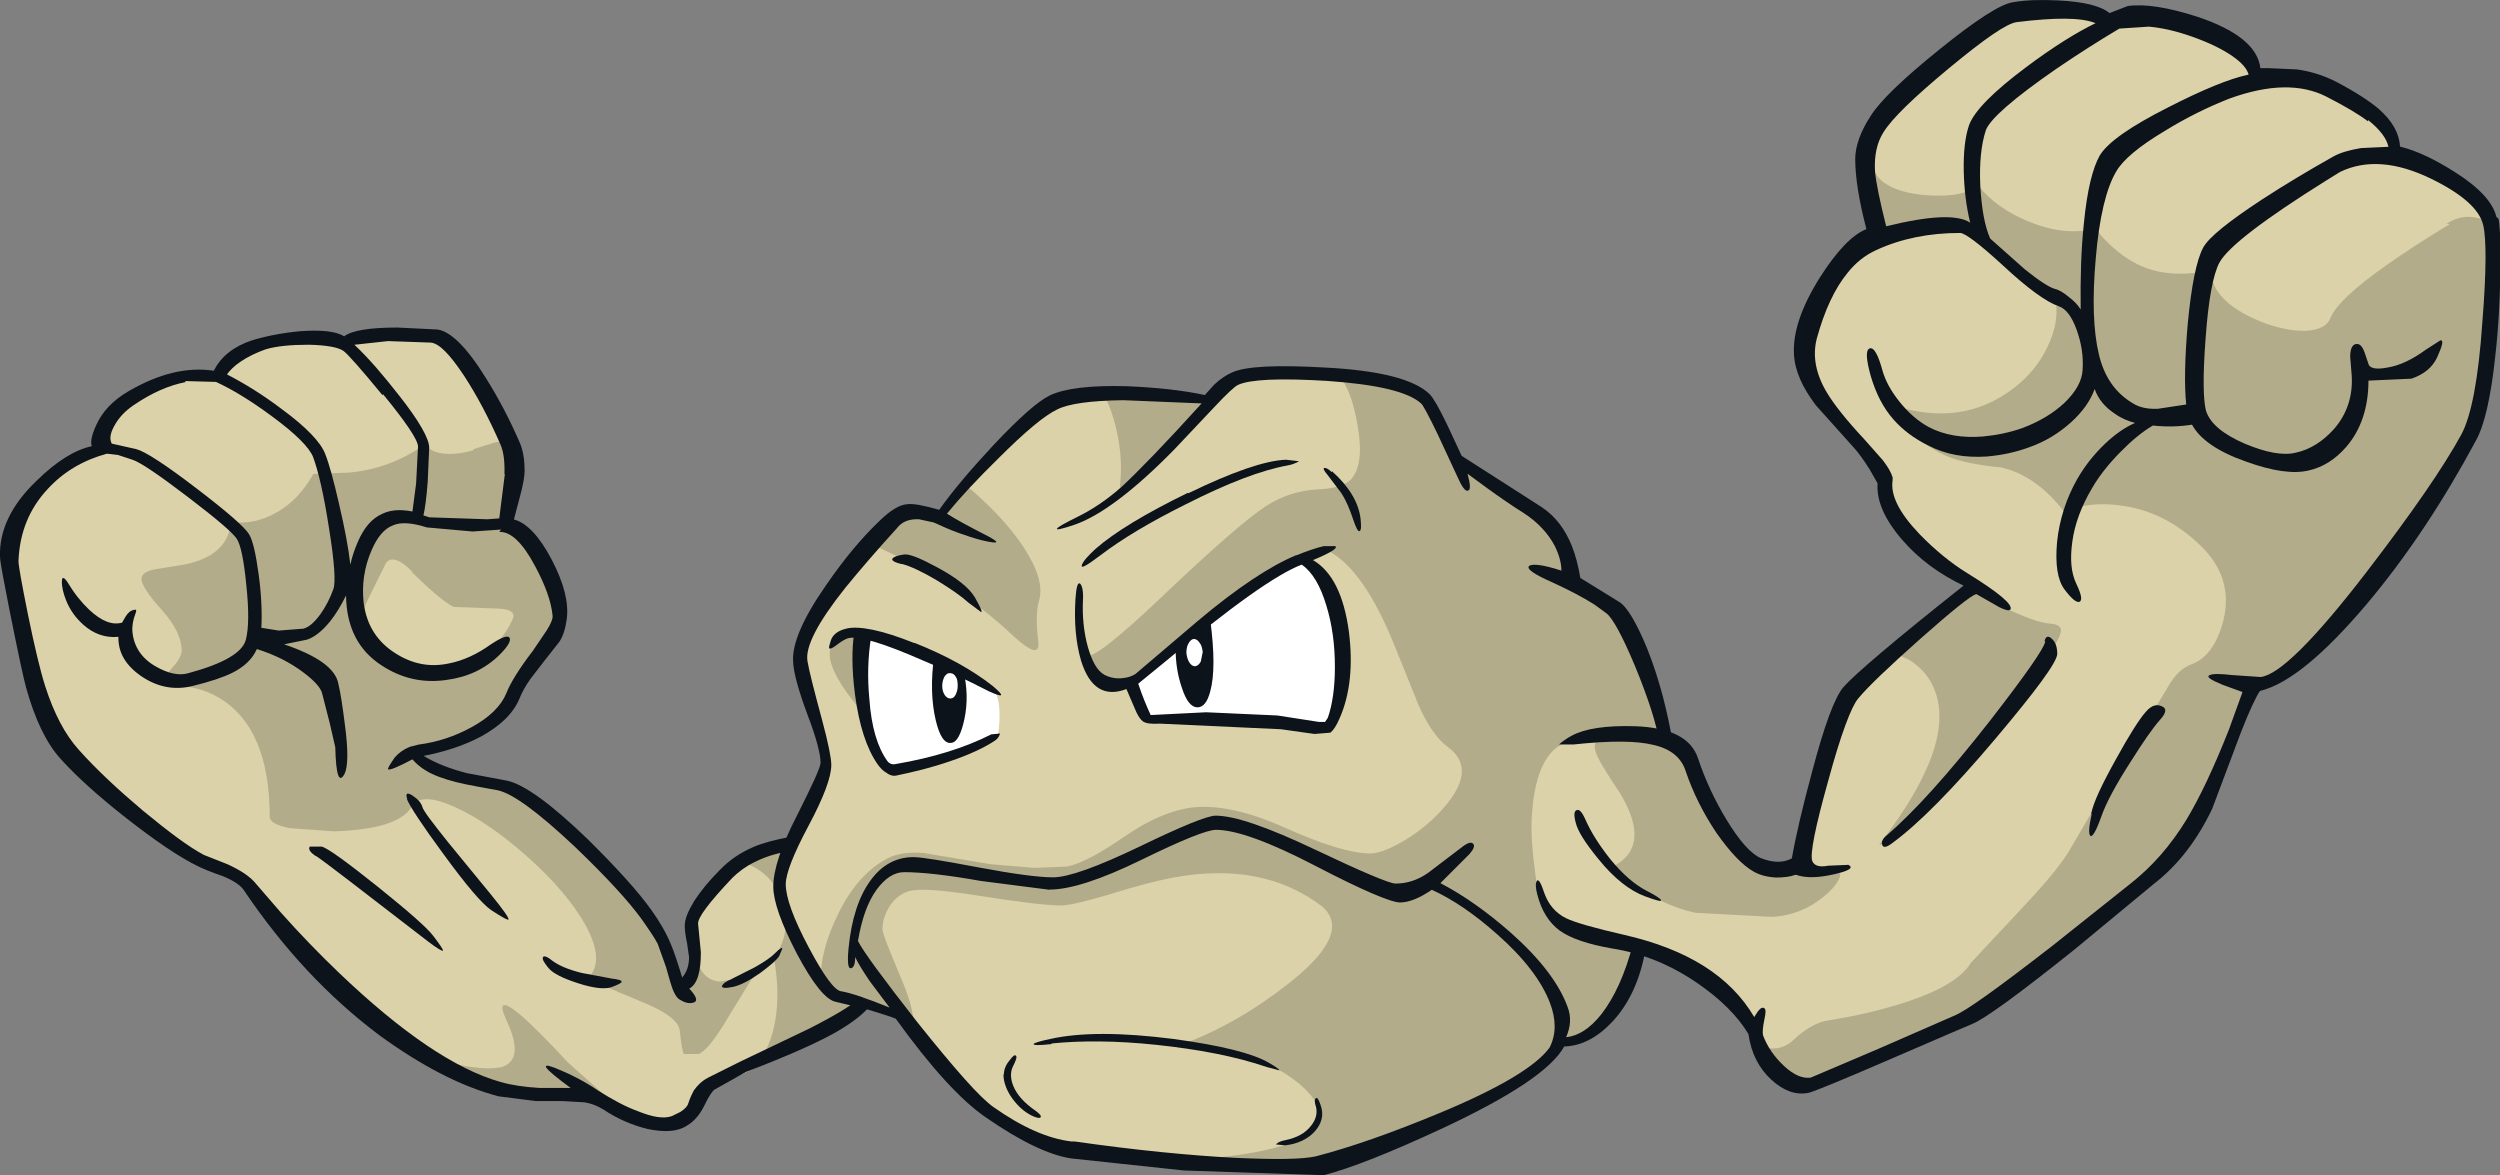 <?xml version="1.0" encoding="UTF-8"?><svg id="Capa_1" xmlns="http://www.w3.org/2000/svg" viewBox="0 0 116.32 54.69"><rect x="0" y="0" width="116.32" height="54.69" fill="#808080" stroke="none"/><defs><style>.cls-1{fill:#fff;}.cls-2{fill:#b3ac8a;}.cls-3{fill:#dbd2a9;}.cls-4{fill:#0d131a;}</style></defs><path class="cls-3" d="M22.17,17.71c.52,.85,1,1.8,1.46,2.83,.2,.48,.28,1.17,.19,2.04l-.26,1.87c.67-.04,1.26,.54,1.8,1.74,.43,.91,.67,1.72,.72,2.44,.02,.31-.26,.87-.83,1.67-.7,.96-1.15,1.67-1.32,2.09-.28,.67-.87,1.26-1.8,1.76-.8,.44-1.65,.72-2.54,.83,.24,.5,.72,.85,1.41,1.06l2.28,.46c.78,.17,2.02,1.06,3.72,2.69,1.44,1.39,2.48,2.52,3.13,3.39,.41,.56,.74,1.15,.98,1.78l.54,1.69c.54-.3,.81-.8,.8-1.52l-.22-1.43c-.04-.24,.13-.61,.5-1.07l1.15-1.3c.65-.7,1.54-1.15,2.69-1.33l3.7,7.39c-.3,.41-1.46,1.13-3.52,2.13l-3.69,1.76c-.33,.19-.59,.5-.74,.94-.15,.41-.3,.65-.48,.7-.46,.15-1.02,.17-1.69,.04-.69-.13-1.33-.39-1.93-.76-.44-.3-1.06-.43-1.83-.43l-3.13-.22c-2.85-.96-5.65-2.83-8.39-5.59-.85-.87-1.65-1.76-2.39-2.7l-.85-1.15c-.06-.15-.17-.3-.31-.44-.3-.3-.67-.46-1.13-.48-.52-.04-1.54-.67-3.09-1.87-1.48-1.17-2.72-2.3-3.7-3.39-.8-.89-1.41-2.19-1.87-3.95l-.87-3.93c-.24-1-.28-1.83-.09-2.48,.15-.56,.54-1.22,1.15-2,.54-.67,1.07-1.15,1.59-1.43,.41-.22,.94-.41,1.63-.52-.13-.39-.19-.7-.15-.96,.07-.48,.46-.96,1.2-1.44,.8-.52,1.59-.87,2.41-1.04l1.72,.06c.04-.26,.24-.52,.63-.81s.85-.52,1.39-.7c.52-.19,1.19-.28,2-.28s1.41,.06,1.87,.2c.09-.22,.67-.37,1.69-.43l2.43,.06c.54,.06,1.2,.74,2,2.07"/><path class="cls-2" d="M19.19,26.6c-.59-.59-1.02-.72-1.24-.39l-.91,1.85c-.26,.69-.24,1.32,0,1.83,1.02,1.17,2.32,1.57,3.85,1.2,1.44-.33,2.44-1.09,2.96-2.28,.15-.33-.13-.5-.87-.5l-1.87-.07c-.41-.2-1.07-.76-1.98-1.65m2.89-5.69l1.06-.33,.5-.04c.2,.48,.28,1.17,.19,2.04l-.26,1.87c.67-.04,1.26,.54,1.8,1.74,.43,.91,.67,1.72,.72,2.44,.02,.31-.26,.87-.83,1.67-.7,.96-1.15,1.67-1.32,2.09-.28,.67-.87,1.26-1.8,1.76-.8,.44-1.65,.72-2.54,.83,.24,.5,.72,.85,1.41,1.06l2.28,.46c.78,.17,2.02,1.06,3.72,2.69,1.44,1.39,2.48,2.52,3.13,3.39,.41,.56,.74,1.15,.98,1.78l.54,1.69c.56-.3,.81-.83,.8-1.57,.13,.76,.5,1.15,1.09,1.2l1.56-.24-1.15,1.87c-.61,1.04-1.09,1.63-1.39,1.74h-.69c-.07-.13-.13-.48-.19-1.07-.04-.43-.57-.85-1.59-1.28-1.61-.67-2.5-1.06-2.69-1.17,.56-.54,.5-1.39-.13-2.52-.56-.98-1.43-2.02-2.65-3.11-1.17-1.04-2.28-1.82-3.32-2.3-1.11-.52-1.82-.54-2.09-.06-.41,.7-1.61,1.09-3.63,1.15l-2.07-.15c-.61-.13-.91-.3-.91-.52,0-2.74-.78-4.59-2.32-5.52-.69-.43-1.57-.63-2.65-.63,0-.2,.15-.46,.44-.8,.3-.31,.43-.59,.43-.8,0-.57-.31-1.2-.93-1.89-.63-.69-.94-1.19-.94-1.44,0-.2,.2-.35,.61-.44l1.37-.22c1.35-.26,2.09-.93,2.2-1.98,.74,.09,1.44-.06,2.13-.46,.69-.39,1.24-.98,1.69-1.78l1.63-.06c1.28-.11,2.46-.54,3.54-1.3,.43,.46,1.19,.56,2.28,.26"/><path class="cls-2" d="M40.29,46.73c-.37,.5-2.07,1.46-5.11,2.89,.93-1.24,1.2-2.93,.83-5.07,.54-.74,.69-1.57,.41-2.52-.3-.98-.94-1.63-1.93-1.93,.57-.39,1.26-.67,2.07-.8l3.7,7.39"/><path class="cls-2" d="M23.21,49.68c.83-.17,.96-.89,.39-2.13-.43-.91-.24-1.04,.59-.35,.54,.46,1.28,1.2,2.22,2.22l1.39,1.24c.76,.69,1.13,1.11,1.15,1.3l-.7-.39c-.44-.3-1.06-.43-1.83-.43l-3.13-.22c-1.19-.39-2.43-1-3.72-1.8,1.82,.5,3.04,.69,3.65,.54"/><path class="cls-3" d="M71.03,23.63c.67,.43,1.24,1.13,1.72,2.13,.24,.5,.41,.94,.52,1.35l1.63,1.19c.33,.26,.85,1.26,1.59,3.04,.74,1.78,1.19,3.15,1.32,4.06l-1.52,8.67c-.69,1.87-1.3,3.13-1.87,3.76-.48,.52-1.09,.8-1.87,.8-.41,.96-2.15,2.13-5.22,3.46-2.32,1.02-4.32,1.74-5.98,2.17-.81,.2-2.83,.17-6.08-.15l-5.45-.65c-1.13-.17-2.37-.72-3.74-1.67-.59-.43-1.39-1.24-2.35-2.44l-1.26-1.69c-1.69-.72-2.82-1.13-3.39-1.24-.39-.07-.89-.69-1.48-1.83-.5-.98-.93-2.04-1.26-3.13-.22-.72,.06-1.8,.85-3.2,.87-1.54,1.3-2.43,1.3-2.65s-.17-.91-.5-2.07c-.39-1.32-.61-2.2-.7-2.67-.15-.78,.39-1.94,1.59-3.5,.65-.83,1.5-1.83,2.59-3,.33-.39,.81-.54,1.43-.46,.31,.04,.59,.11,.83,.22l2-2.48c1.48-1.72,2.56-2.74,3.26-3.07s2.13-.44,4.33-.31l3.09,.26,.19-.26c.2-.22,.52-.43,.91-.59,.59-.28,2-.35,4.24-.22,2.43,.15,3.96,.54,4.63,1.15,.26,.24,.78,1.2,1.56,2.89l.98,.7c.78,.56,1.5,1.04,2.17,1.44"/><path class="cls-2" d="M56.44,18.5c-.46,.83-1.3,1.85-2.52,3.06-1.28,1.26-1.87,1.56-1.8,.93,.07-.69,.04-1.41-.11-2.19s-.39-1.48-.72-2.09l5.17,.3"/><path class="cls-2" d="M41.45,24.36c.33-.39,.78-.57,1.35-.54,.3,.02,.54,.09,.74,.19l1.3-1.52c1.19,.98,2.11,1.96,2.76,2.93,.69,1.04,.94,1.89,.74,2.54-.13,.46-.13,1.13-.02,2,0,.48-.39,.35-1.15-.35-1.8-1.7-3.98-3.13-6.58-4.26l.83-.98"/><path class="cls-2" d="M43.71,30.65c.44,.19,.67,.94,.69,2.32,0,1.39-.28,2.17-.87,2.33-.81,.22-1.91-.46-3.3-2.04-1.37-1.57-1.87-2.67-1.52-3.26,.31-.54,.93-.7,1.83-.5,.46,.09,1.52,.48,3.19,1.15"/><path class="cls-2" d="M62.86,22.3c.41-.44,.52-1.28,.31-2.48-.19-1.13-.48-1.91-.87-2.33,2.11,.19,3.46,.56,4.04,1.11,.26,.24,.78,1.2,1.56,2.89l.98,.7c.78,.56,1.5,1.04,2.17,1.44,.67,.43,1.24,1.13,1.72,2.13,.24,.5,.41,.94,.52,1.35l1.63,1.19c.33,.26,.85,1.26,1.59,3.04,.74,1.78,1.19,3.15,1.32,4.06l-1.52,8.67c-.69,1.87-1.3,3.13-1.87,3.76-.48,.52-1.09,.8-1.87,.8-.39,.93-2.02,2.04-4.87,3.33-2.33,1.07-4.3,1.8-5.89,2.19-1,.24-2.02,.33-3.06,.26l-3.57-.43c4.33-.28,6.39-1.04,6.2-2.26-.07-.39-.37-.81-.91-1.28-.39-.31-.72-.54-1-.67-.89-.39-1.61-.67-2.19-.81-.7-.2-1.48-.31-2.32-.35,1.76-.65,3.43-1.61,5.02-2.87,1.98-1.56,2.48-2.74,1.54-3.56-1.87-1.43-4.22-1.87-7.02-1.33-.69,.13-1.69,.39-3,.8-1.06,.31-1.78,.48-2.13,.48-.65,0-1.93-.15-3.87-.46-1.65-.26-2.69-.33-3.15-.22-.39,.09-.72,.35-.96,.72-.22,.35-.33,.7-.33,1.07,0,.17,.26,.83,.76,2.02,.5,1.15,.72,1.94,.67,2.41-1.69-.72-2.82-1.13-3.39-1.24-.24-.04-.54-.31-.91-.83-.02-.91,.24-1.93,.8-3.06,.61-1.26,1.39-2.13,2.32-2.61,.39-.2,.94-.3,1.67-.24l3.11,.52,2.02,.17,1.54-.06c.63-.13,1.54-.61,2.72-1.43,1.11-.76,2.15-1.2,3.11-1.32,1.19-.13,2.63,.19,4.3,.94,1.78,.8,3.11,1.2,3.98,1.2,.37,0,.85-.19,1.48-.54,.63-.37,1.2-.81,1.69-1.32,1.28-1.33,1.43-2.37,.44-3.09-.48-.35-.93-.98-1.35-1.91l-1.09-2.7c-.98-2.46-2.02-3.96-3.17-4.54-.78,.24-1.63,.63-2.57,1.19-.98,.57-2.19,1.41-3.59,2.48-.35,.26-.87,.72-1.56,1.39-.56,.54-.98,.89-1.28,1.04-.83,.31-1.43,.22-1.82-.3-.2-.54-.35-.81-.43-.87,.35,.07,1.5-.83,3.46-2.69,2.44-2.32,4.07-3.74,4.93-4.3,.74-.48,1.56-.74,2.44-.78,.78-.04,1.28-.2,1.56-.5"/><path class="cls-3" d="M115.76,10.45c.17,.69,.15,2.22-.04,4.61-.2,2.67-.54,4.45-1.04,5.33-1.09,2.04-2.3,3.95-3.61,5.74-2.19,2.96-4.26,4.93-6.22,5.87-.19,.28-.44,.83-.8,1.69l-1.02,2.48c-1.06,2.32-2.33,4.06-3.82,5.24l-4.83,3.91c-1.54,1.24-2.7,2-3.46,2.28-.54,.2-1.78,.76-3.76,1.67-1.69,.76-2.67,1.17-2.96,1.24-.41,.07-.93-.15-1.56-.67-.69-.56-1.06-1.15-1.11-1.8-.54-.93-1.32-1.76-2.37-2.48-1.15-.81-2.41-1.39-3.78-1.69-1.46-.31-2.43-.63-2.93-.93-.48-.28-.74-.69-.83-1.24-.07-.31-.15-.7-.2-1.17-.13-.93-.19-1.78-.15-2.52,.13-2.22,.8-3.41,1.98-3.56l3.63-.11c.85,.2,1.43,.74,1.72,1.67,.31,.96,.8,1.87,1.43,2.72s1.2,1.39,1.76,1.59c.44,.19,.89,.22,1.32,.13,.2-.06,.37-.11,.5-.2,.22-1.17,.48-2.37,.76-3.63,.59-2.52,1.09-4,1.48-4.45,.63-.72,2.56-2.37,5.76-4.91-.72-.46-1.43-1.02-2.11-1.67-1.39-1.28-2-2.37-1.85-3.24-.07-.26-.33-.65-.81-1.19l-1.39-1.54c-1.2-1.46-1.65-2.78-1.33-3.93,.44-1.61,.98-2.78,1.59-3.54,.44-.52,1.04-.93,1.78-1.19-.35-1.39-.56-2.39-.61-3.04-.09-.96,.04-1.72,.41-2.28,.41-.63,1.44-1.63,3.09-2.96,1.69-1.37,2.8-2.07,3.32-2.17,.72-.09,1.52-.09,2.37-.02,1.07,.09,1.72,.3,1.96,.61l1.56-.26c.76-.04,1.56,.09,2.43,.39,.94,.33,1.67,.74,2.2,1.22,.46,.41,.69,.8,.69,1.17h1.37c.67,.02,1.33,.22,2.02,.57,1.06,.56,1.78,1,2.2,1.33,.63,.52,.93,1.07,.89,1.67,.59,.07,1.39,.44,2.41,1.11,1.15,.74,1.8,1.44,1.94,2.09"/><path class="cls-2" d="M113.84,10.41c.39-.26,.81-.37,1.28-.3,.39,.06,.61,.17,.67,.33,.17,.69,.15,2.22-.04,4.61-.2,2.67-.54,4.45-1.04,5.33-1.09,2.04-2.3,3.95-3.61,5.74-2.19,2.96-4.26,4.93-6.22,5.87-.19,.28-.44,.83-.8,1.69l-1.02,2.48c-1.06,2.32-2.33,4.06-3.82,5.24l-4.83,3.91c-1.54,1.24-2.7,2-3.46,2.28-.54,.2-1.78,.76-3.76,1.67-1.69,.76-2.67,1.17-2.96,1.24-.33,.06-.76-.09-1.3-.46-.57-.39-.96-.85-1.2-1.39,.69,.24,1.24,.17,1.69-.24,.59-.56,1.15-.87,1.69-.94,1.37-.22,2.59-.52,3.65-.87,1.56-.52,2.54-1.13,2.94-1.8l2.15-2.3c1.13-1.19,1.93-2.13,2.37-2.82l1.8-3.07c.59-1.07,1.13-1.94,1.63-2.63l1.22-2.02c.31-.56,.69-.91,1.11-1.06,.7-.26,1.2-.96,1.48-2.07,.31-1.32-.06-2.48-1.09-3.46-1.06-1.02-2.24-1.63-3.56-1.83-1.07-.17-1.98-.07-2.76,.28-.87-1.13-1.85-1.82-2.93-2.07-1.17-.11-2.04-.3-2.61-.56-.74-.33-1.37-.81-1.91-1.48l-.57-.87c2.17,.72,4.06,.46,5.69-.8,.67-.52,1.17-1.13,1.52-1.85,.35-.7,.5-1.39,.43-2.04-.28-.07-.89-.57-1.82-1.48l-1.87-1.83c-.3-.26-1.11-.3-2.48-.09l-2,.09c-.15-.43-.3-1.13-.46-2.07-.19-1.06-.11-1.32,.19-.76,.31,.59,1.11,.96,2.35,1.07,1.19,.09,2-.06,2.43-.48,.57,.72,1.37,1.3,2.41,1.72,1.09,.44,2.11,.56,3.06,.31,.81,1,1.69,1.65,2.65,1.93,.78,.22,1.69,.24,2.72,.02,.06,1.04,.91,1.85,2.59,2.48,.69,.24,1.32,.35,1.87,.33,.59-.04,.96-.22,1.11-.57,.24-.61,1.13-1.44,2.67-2.52,.8-.56,1.76-1.19,2.89-1.87"/><path class="cls-2" d="M83.5,40.62c.85,.09,1.48,.09,1.87,0,.22-.06,.3,.02,.22,.22s-.24,.43-.52,.69c-.76,.7-1.65,1.09-2.65,1.13l-3.54-.19c-1.39-.31-2.69-1.04-3.87-2.13,1.26-.63,1.37-1.78,.35-3.46-.54-.8-.87-1.35-1.02-1.65-.24-.5-.17-.78,.2-.87,2.22-.5,3.61,.04,4.13,1.59,.31,.96,.8,1.87,1.43,2.72s1.2,1.39,1.76,1.59c.31,.13,.87,.22,1.63,.3"/><path class="cls-2" d="M93.13,28.21c1.04,.5,1.8,.78,2.28,.81,.3,.02,.44,.11,.48,.26,.02,.13-.06,.37-.26,.7l-2.32,3.54c-.93,1.06-2.22,2.39-3.89,4.02s-2.28,2.13-1.82,1.54c2.32-3.06,3.11-5.41,2.37-7.08-.22-.52-.59-.94-1.11-1.28l-.69-.33,3.5-2.93,1.43,.74"/><path class="cls-1" d="M52.7,31.71l3.28-2.65c2.15-1.72,3.69-2.74,4.63-3.06,.87,.5,1.43,1.69,1.67,3.61,.22,1.83,.09,3.24-.43,4.24l-4.15-.31c-2.3-.17-3.72-.17-4.3,0-.17-.31-.33-.72-.5-1.19l-.2-.63"/><path class="cls-1" d="M46.42,34.15c-.46,.39-1.44,.8-2.96,1.24l-2.15,.54c-.37-.52-.69-1.19-.96-1.96-.56-1.57-.59-3-.15-4.3,.56-.15,1.61,.15,3.17,.87,1.19,.56,2.17,1.09,2.94,1.63,.09,.2,.17,.48,.19,.85,.02,.39,0,.76-.06,1.11"/><path class="cls-4" d="M17.8,18.39c-1.02-1.24-1.63-1.93-1.83-2.07-.26-.17-.8-.26-1.59-.28-.83,0-1.52,.06-2.04,.22-.41,.15-.8,.33-1.15,.57-.3,.2-.5,.41-.63,.59,.83,.43,1.69,.96,2.57,1.63,1.13,.83,1.8,1.54,2,2.07,.19,.48,.39,1.22,.63,2.26,.28,1.19,.46,2.15,.54,2.89,.09-.41,.22-.76,.35-1.06,.28-.65,.65-1.09,1.13-1.3,.39-.19,.85-.22,1.41-.11l.17-1.3,.09-1.72c0-.3-.54-1.11-1.63-2.44m-9.19-.56c-.78,.15-1.57,.5-2.41,1.07-.41,.28-.7,.59-.91,.98-.19,.35-.22,.61-.11,.81l1.15,.26c.41,.11,1.35,.72,2.8,1.83,1.43,1.09,2.24,1.8,2.44,2.13,.17,.28,.31,.89,.44,1.83,.13,.94,.17,1.8,.13,2.52l.81,.13,1.15-.09c.26-.07,.52-.3,.8-.69,.22-.31,.43-.7,.59-1.15,.11-.28,.06-1.22-.2-2.82-.24-1.57-.5-2.67-.74-3.32-.17-.44-.81-1.09-1.93-1.91-1-.74-1.87-1.26-2.59-1.59l-1.43-.04m14.69,6.91l-1.32,.09-2.13-.19c-.69-.22-1.22-.26-1.59-.09-.39,.15-.72,.54-.98,1.15-.35,.8-.46,1.63-.37,2.44,.13,1.04,.63,1.83,1.5,2.37,.76,.48,1.57,.65,2.46,.46,.67-.13,1.32-.43,1.96-.89,.5-.33,.8-.44,.87-.3,.07,.13-.07,.39-.44,.76-.69,.69-1.52,1.07-2.52,1.2-1.07,.15-2.06-.07-2.98-.67-1.09-.7-1.65-1.78-1.67-3.26-.22,.44-.46,.85-.74,1.2-.37,.46-.74,.74-1.07,.85l-1.07,.22c1.54,.52,2.39,1.13,2.52,1.82,.11,.46,.2,1.07,.3,1.87,.17,1.22,.15,2,0,2.32-.26,.5-.41,.09-.44-1.22l-.26-1.13-.35-1.37c-.06-.26-.35-.59-.87-.98-.61-.46-1.33-.83-2.17-1.09-.2,.46-.59,.83-1.15,1.11-.41,.2-1.02,.41-1.85,.61-.81,.2-1.61,.06-2.35-.44s-1.11-1.11-1.09-1.85c-.59,.06-1.15-.13-1.63-.56-.35-.31-.63-.69-.81-1.15-.13-.33-.2-.63-.19-.87,0-.24,.11-.2,.28,.07,.3,.5,.63,.91,1,1.26,.56,.52,1.06,.72,1.52,.59l.15-.26c.11-.19,.24-.3,.39-.33,.11-.04,.15,0,.09,.15-.11,.28-.17,.56-.15,.85,.06,.7,.43,1.26,1.09,1.63,.57,.33,1.09,.44,1.52,.31,1.63-.44,2.52-.96,2.67-1.56,.13-.5,.15-1.33,.02-2.54-.11-1.15-.26-1.85-.43-2.13s-.93-.93-2.28-1.96c-1.39-1.06-2.24-1.63-2.59-1.74l-.67-.22-.52-.06c-1.09,.3-2,.83-2.74,1.63-.87,.93-1.32,2.04-1.37,3.37,0,.2,.15,1.04,.44,2.48,.3,1.46,.56,2.57,.8,3.33,.41,1.28,.93,2.26,1.56,2.96,.81,.91,1.82,1.85,2.98,2.83,1.19,.98,2.13,1.69,2.85,2.07l1.09,.43c.61,.28,1.06,.57,1.33,.91l1.15,1.33c.89,1,1.8,1.94,2.72,2.82,2.91,2.78,5.41,4.48,7.5,5.07,.52,.15,1.13,.24,1.83,.28h1.44c-1.24-.91-1.48-1.22-.72-.93,.69,.28,1.35,.61,1.98,1.04,.69,.44,1.33,.78,1.89,.98,.69,.28,1.2,.35,1.56,.22l.39-.19c.2-.13,.33-.26,.37-.39,.09-.28,.19-.48,.26-.61,.17-.24,.37-.44,.65-.59l1.48-.74,3.26-1.56c1.35-.69,2.15-1.19,2.37-1.48l.5,.35c-.3,.41-.85,.85-1.67,1.32-.93,.52-2.32,1.13-4.15,1.83l-1.48,.83c-.09,.06-.26,.3-.46,.72s-.48,.76-.83,.96c-.43,.28-1.04,.31-1.82,.15-.69-.17-1.39-.46-2.06-.91-.28-.17-.56-.28-.87-.33l-1.04-.06h-1.24l-1.72-.22c-1.76-.46-3.61-1.43-5.56-2.85-2.37-1.78-4.46-4.02-6.28-6.72-.15-.24-.48-.46-.98-.67-.59-.2-.98-.37-1.2-.48-.89-.44-1.98-1.19-3.3-2.22-1.3-1.02-2.32-1.94-3.06-2.76-.67-.74-1.2-1.85-1.61-3.33-.13-.48-.39-1.7-.78-3.65C.17,27,0,26.13,0,25.89c-.04-1.22,.54-2.41,1.7-3.52,.93-.91,1.78-1.44,2.57-1.61-.07-.2,0-.52,.19-.94,.28-.65,.78-1.19,1.54-1.63,1.39-.8,2.69-1.13,3.95-.94,.33-.67,.93-1.13,1.76-1.41,.65-.2,1.41-.35,2.26-.43,.98-.07,1.67,0,2.04,.24,.37-.28,1.2-.41,2.48-.41l1.85,.09c.61,.07,1.39,.83,2.28,2.28,.56,.89,1.09,1.89,1.57,3,.15,.35,.22,.8,.22,1.3,0,.24-.07,.67-.24,1.28l-.26,.98c.59,.15,1.19,.78,1.76,1.87,.57,1.09,.8,2,.7,2.76-.06,.44-.17,.81-.35,1.07l-.67,.85-.67,.87c-.22,.31-.39,.61-.5,.89-.28,.69-.87,1.28-1.82,1.8-.78,.41-1.67,.7-2.65,.89,.54,.33,1.2,.59,2,.8l1.87,.35c.81,.17,2.07,1.09,3.78,2.74,1.33,1.32,2.33,2.41,2.96,3.3,.37,.52,.69,1.06,.91,1.61,.13,.31,.3,.81,.5,1.48v.04c.22-.24,.33-.56,.33-.96l-.09-.63c-.07-.33-.11-.61-.11-.83,0-.3,.15-.67,.44-1.15,.3-.46,.69-.94,1.19-1.44,.44-.46,.96-.81,1.56-1.07,.46-.2,1.06-.35,1.76-.48l-.22,.7c-.52,.09-1,.24-1.48,.48-.41,.2-.76,.46-1.04,.74-1.09,1.15-1.61,1.85-1.59,2.13l.13,1.33c0,.93-.17,1.48-.54,1.69,.35,.37,.41,.59,.19,.65-.2,.06-.41,0-.65-.15-.15-.09-.3-.37-.43-.83l-.19-.67-.39-1.09c-.15-.28-.41-.67-.78-1.19-.61-.83-1.63-1.94-3.07-3.32-1.69-1.59-2.89-2.48-3.59-2.63l-.93-.17c-.74-.13-1.33-.28-1.76-.44-.56-.2-.98-.48-1.28-.83-.7,.37-1.07,.52-1.13,.46-.04-.02,.07-.2,.3-.54,.17-.2,.39-.37,.7-.5l.43-.11c.87-.11,1.69-.39,2.44-.8,.85-.46,1.39-1,1.63-1.59,.19-.48,.59-1.13,1.24-1.98l.63-.93c.2-.31,.3-.56,.28-.7-.06-.63-.33-1.41-.83-2.33-.57-1.07-1.13-1.59-1.65-1.56m.24-2.69c.02-.59-.04-1.06-.19-1.39-.54-1.24-1.11-2.3-1.69-3.19-.65-.98-1.15-1.5-1.54-1.54l-2-.07-1.56,.17c.67,.63,1.35,1.43,2.07,2.35,.94,1.19,1.41,2.02,1.41,2.44l-.07,1.59c-.06,.76-.13,1.28-.2,1.56l.28,.09,2.69,.09,.56-.04,.07-.57,.19-1.5"/><path class="cls-4" d="M18.95,37.19c-.09-.28-.02-.33,.22-.19,.26,.17,.43,.35,.48,.54,.04,.17,.44,.7,1.2,1.65l2,2.44c.56,.69,.83,1.07,.81,1.15,0,.06-.28-.09-.8-.43-.44-.3-1.19-1.19-2.24-2.63-.98-1.33-1.54-2.19-1.69-2.54"/><path class="cls-4" d="M14.67,39.82c-.24-.17-.33-.3-.26-.43h.56c.31,.09,1.19,.74,2.61,1.87,1.43,1.15,2.3,1.91,2.59,2.3,.31,.41,.46,.63,.44,.67s-.26-.09-.7-.43c-3.17-2.44-4.89-3.78-5.22-3.98"/><path class="cls-4" d="M25.52,45.04c-.2-.24-.3-.41-.26-.5,.04-.09,.2-.04,.48,.19,.28,.2,.72,.39,1.33,.54l1.39,.26c.33,.04,.48,.09,.46,.15,0,.06-.19,.15-.5,.26-.3,.09-.81,.04-1.52-.19s-1.17-.46-1.37-.7"/><path class="cls-4" d="M34.04,45.55l1.07-.54c.46-.26,.78-.48,.94-.65,.22-.22,.35-.3,.35-.22l-.15,.35c-.13,.2-.43,.44-.85,.76-.52,.37-.94,.59-1.3,.67-.37,.07-.54,.06-.5-.06,.04-.09,.17-.2,.43-.3"/><path class="cls-4" d="M73.77,38.14c.26,.59,.65,1.2,1.15,1.83,.57,.7,1.15,1.2,1.7,1.48,.43,.22,.65,.37,.67,.44,0,.07-.24,0-.76-.19-.7-.26-1.43-.83-2.15-1.72-.61-.74-.98-1.32-1.07-1.72-.09-.35-.07-.54,.06-.57,.11-.04,.24,.09,.39,.43"/><path class="cls-4" d="M95.13,29.82c.06-.22,.17-.26,.35-.09,.17,.17,.24,.39,.24,.7-.02,.39-.98,1.69-2.85,3.91-2,2.37-3.61,4-4.83,4.89-.26,.2-.41,.22-.46,.09s0-.28,.19-.44c1.32-1.13,2.91-2.91,4.8-5.32,1.67-2.15,2.52-3.37,2.59-3.7"/><path class="cls-4" d="M97.3,37.86c.09-.5,.5-1.37,1.17-2.57,.61-1.11,1.07-1.83,1.37-2.17,.26-.3,.5-.37,.74-.26,.24,.09,.22,.3-.06,.61-.35,.39-.81,1.06-1.39,1.98-.69,1.07-1.15,1.93-1.37,2.57-.24,.67-.41,.94-.5,.87-.09-.09-.07-.43,.06-1"/><path class="cls-4" d="M97.48,1.07c-.65-.26-1.87-.26-3.65-.04-.46,.06-1.5,.78-3.13,2.13-1.63,1.35-2.67,2.35-3.07,3-.3,.48-.43,1.07-.39,1.8,.04,.5,.22,1.37,.52,2.57,2.02-.5,3.32-.56,3.91-.17-.19-.76-.28-1.56-.3-2.37-.02-.89,.06-1.61,.24-2.15,.24-.67,1.13-1.57,2.67-2.72,1.28-.96,2.37-1.63,3.22-2.04m7.13,2.41c-.07-.28-.31-.56-.72-.85-.46-.33-1.11-.65-1.93-.94-.74-.26-1.41-.41-2-.46l-1.37,.09c-.96,.57-1.93,1.19-2.93,1.87-1.98,1.37-3.07,2.32-3.28,2.85-.22,.67-.31,1.54-.26,2.61,.06,1.04,.2,1.85,.46,2.44h0l1.61,1.43c.67,.54,1.13,.83,1.39,.91,.19,.04,.41,.17,.65,.37,.26,.2,.44,.39,.56,.59-.02-1.46,.02-2.8,.15-4.02,.15-1.54,.41-2.57,.74-3.15,.37-.61,1.43-1.35,3.19-2.24,1.59-.81,2.83-1.33,3.74-1.52m5.54,2.17c-.39-.3-1.04-.69-1.94-1.15-1.17-.59-2.65-.57-4.48,.09-1,.39-2.02,.89-3.04,1.52-1.17,.7-1.93,1.33-2.24,1.87-.46,.76-.8,2.13-.96,4.07-.17,1.89-.11,3.39,.15,4.46,.24,1.02,.76,1.78,1.57,2.26,.31,.2,.7,.28,1.17,.26l1.32-.2c-.09-.87-.07-2.11,.07-3.74,.17-1.8,.41-2.98,.72-3.56,.26-.48,1.19-1.22,2.74-2.24,1-.65,2.11-1.32,3.32-2,.3-.17,.74-.3,1.28-.39l1.28-.06c-.09-.41-.41-.81-.94-1.24m6.06,4.59c.06,.26,.09,.85,.09,1.8,0,1.57-.07,3.11-.24,4.59-.2,1.89-.5,3.2-.89,3.91-1.54,2.87-3.24,5.43-5.11,7.65-1.98,2.33-3.61,3.69-4.95,4.02-.2,.3-.5,.94-.89,1.94l-1.33,3.54c-.69,1.44-1.57,2.61-2.72,3.5l-3.7,3.06c-2.59,2.07-4.17,3.22-4.74,3.45-.07,.02-1.37,.59-3.93,1.69-2.26,.98-3.5,1.48-3.7,1.52-.59,.11-1.15-.09-1.72-.61-.59-.54-.94-1.24-1.07-2.13-.5-.83-1.28-1.61-2.35-2.35-1.26-.87-2.59-1.41-4-1.63-1.09-.19-1.91-.46-2.43-.83-.5-.37-.85-.93-1.04-1.67-.09-.33-.09-.54-.02-.65,.07-.09,.19,.09,.35,.59,.19,.52,.52,.91,1,1.15,.41,.2,1.32,.46,2.72,.78,2.93,.67,4.93,1.93,6.04,3.82l.17-.26c.13-.17,.22-.2,.3-.15s.07,.24,0,.54c-.07,.35-.09,.59-.06,.72,.2,.54,.54,1.02,.98,1.43,.46,.43,.87,.59,1.24,.54l3.17-1.35,3.48-1.52c.54-.2,2.06-1.3,4.59-3.26l3.63-2.89c1.02-.8,1.89-1.8,2.61-2.98,.59-.98,1.26-2.37,1.98-4.2l.63-1.74-.91-.33c-.59-.24-.8-.39-.61-.46,.15-.07,.5-.06,1.04,0l1.32,.09c.85-.09,2.5-1.72,4.95-4.91,2.09-2.72,3.56-4.85,4.39-6.37,.46-.85,.8-2.59,.98-5.24,.19-2.37,.19-3.87,.04-4.5-.17-.74-.98-1.46-2.44-2.17-1.61-.78-3.02-.89-4.22-.31l-.63,.39c-2.91,1.82-4.57,3.09-4.98,3.82-.3,.56-.52,1.74-.65,3.57-.13,1.72-.11,2.83,.02,3.33,.19,.59,.78,1.09,1.82,1.54,.98,.41,1.78,.56,2.37,.41,.67-.15,1.24-.52,1.76-1.09,.61-.7,.89-1.54,.83-2.5l-.07-.87c0-.35,.09-.56,.26-.59,.17-.04,.3,.09,.41,.39l.2,.59c.11,.17,.41,.2,.87,.11,.56-.09,1.15-.37,1.78-.83l.67-.43c.17-.04,.11,.22-.15,.8-.22,.46-.61,.78-1.19,.98l-2,.09c0,1.28-.37,2.32-1.04,3.09-.5,.57-1.07,.94-1.74,1.09-.7,.17-1.67,.04-2.91-.41-1.32-.46-2.15-1.04-2.52-1.72-.56,.09-1.17,.11-1.82,.04-.48,.28-.98,.69-1.52,1.24-.56,.57-1,1.13-1.32,1.69-.48,.81-.8,1.65-.91,2.48-.11,.8-.06,1.44,.19,1.96,.24,.5,.28,.76,.15,.83-.13,.06-.37-.13-.7-.57-.33-.44-.44-1.17-.35-2.2,.11-1.06,.43-2.04,.94-2.94,.35-.61,.78-1.15,1.28-1.63,.46-.44,.94-.78,1.41-.98-.33-.09-.65-.22-.94-.43-.46-.3-.78-.69-.94-1.15-.2,.56-.57,1.07-1.11,1.56-.56,.5-1.19,.89-1.93,1.15-.65,.24-1.3,.37-1.96,.43-1.04,.07-1.94-.09-2.76-.52-.67-.33-1.19-.74-1.59-1.19-.48-.54-.83-1.22-1.07-2.04-.22-.8-.24-1.22-.04-1.28,.19-.06,.39,.3,.59,1.04,.13,.46,.39,.94,.78,1.43,.43,.54,.89,.93,1.37,1.19,.7,.37,1.56,.52,2.52,.44,.65-.06,1.26-.19,1.83-.39,.8-.3,1.44-.69,1.96-1.17,.54-.52,.83-1.04,.85-1.56,.04-.63-.06-1.24-.28-1.85-.22-.61-.5-.98-.83-1.09-.56-.19-1.43-.81-2.61-1.91-1.09-1-1.76-1.5-1.98-1.5-1.44,0-2.74,.26-3.91,.8-.52,.24-.96,.59-1.33,1.06-.59,.72-1.07,1.74-1.43,3.06-.2,.78-.06,1.63,.48,2.52,.31,.52,.89,1.26,1.76,2.19l.83,.94c.24,.31,.39,.57,.46,.8v.13c-.11,.69,.3,1.52,1.26,2.52,.7,.72,1.44,1.33,2.2,1.8,1.48,.91,2.15,1.48,2.02,1.7-.06,.07-.22,.04-.52-.11l-1.07-.61c-.24,.07-1.11,.76-2.61,2.09-1.46,1.3-2.43,2.22-2.89,2.78-.31,.37-.8,1.65-1.39,3.83-.61,2.17-.85,3.41-.74,3.72,.09,.22,.33,.3,.74,.22l.94-.04c.26,.13,.04,.28-.67,.44s-1.3,.19-1.78,.02c-.24,.09-.54,.13-.91,.13-.41-.02-.74-.11-1.02-.26-.56-.31-1.13-.93-1.76-1.82-.61-.91-1.09-1.87-1.43-2.87-.2-.63-.7-1.04-1.5-1.22-.8-.2-2.04-.2-3.72-.02h-.67s.2-.2,.59-.41c.61-.33,1.59-.48,2.94-.44,1.65,.06,2.61,.54,2.93,1.48,.33,1,.78,1.96,1.33,2.87,.61,1,1.15,1.61,1.63,1.8,.54,.2,1,.22,1.41,0,.2-1.13,.52-2.46,.94-4.02,.57-2.17,1.06-3.48,1.46-3.95,.52-.59,2.37-2.17,5.59-4.72-1.13-.54-2.09-1.24-2.87-2.15-.81-.94-1.19-1.82-1.13-2.61l-.37-.65c-.28-.44-.52-.78-.76-1.04l-1.74-1.94c-.63-.83-.98-1.61-1.02-2.37-.06-1.02,.35-2.22,1.2-3.57,.8-1.26,1.52-2,2.17-2.26-.35-1.33-.52-2.43-.52-3.26,0-.59,.24-1.28,.74-2.04,.43-.67,1.46-1.67,3.13-3.02,1.74-1.41,2.91-2.17,3.5-2.24C94.24,0,94.94-.02,95.78,.02c1.19,.06,1.98,.26,2.37,.59l.85-.33c.8-.11,1.87,.06,3.24,.5,1.83,.61,2.82,1.41,2.93,2.39h.37l1.33,.06c.65,.09,1.24,.28,1.82,.57,.91,.48,1.57,.91,2,1.28,.61,.54,.94,1.11,.98,1.74,.8,.2,1.65,.61,2.57,1.2,1.11,.7,1.76,1.41,1.91,2.07"/><path class="cls-4" d="M48.84,41.4l-3.2-.41c-1.57-.28-2.76-.41-3.57-.41-.46,0-.89,.28-1.28,.81-.43,.59-.7,1.39-.87,2.39,.22,.46,1.15,1.72,2.76,3.78,1.76,2.2,2.94,3.54,3.56,3.96,1.32,.93,2.52,1.46,3.61,1.59h.15c2.87,.41,5.35,.65,7.43,.76,1.93,.09,3.19,.07,3.8-.07,1.69-.44,3.57-1.11,5.72-2,2.82-1.17,4.52-2.19,5.15-3.06,.31-.61,.31-1.3,.02-2.07-.39-1.02-1.2-2.09-2.46-3.2-1.06-.94-2.07-1.63-3.04-2.07-.57,.39-1.07,.59-1.48,.59s-1.74-.56-3.91-1.69c-2.17-1.13-3.72-1.69-4.65-1.69-.41,0-1.56,.46-3.46,1.39s-3.33,1.39-4.28,1.39m19.45-18.56c-.11,.04-.28-.19-.48-.65l-.91-1.96c-.41-.85-.67-1.33-.76-1.43-.59-.56-2.07-.91-4.43-1.07-2.17-.13-3.56-.07-4.11,.19-.15,.07-.52,.41-1.09,1.02l-1.87,1.98c-1.89,1.93-3.45,3.09-4.63,3.5-.59,.2-.87,.26-.83,.19,.02-.07,.33-.24,.93-.54,.72-.35,1.43-.83,2.11-1.44,.72-.67,1.96-1.94,3.69-3.85l-3.65-.15c-1.54,.02-2.56,.17-3.07,.43-.59,.28-1.5,1.04-2.74,2.28-.98,.96-1.78,1.82-2.39,2.57,.44,.28,1.02,.59,1.7,.94,.81,.41,.8,.5-.07,.3-.72-.19-1.46-.46-2.24-.83l-.69-.15c-.46-.02-.8,.11-1.04,.43-.93,1.02-1.72,1.94-2.39,2.76-1.28,1.61-1.87,2.74-1.76,3.41,.07,.43,.3,1.33,.67,2.7,.3,1.11,.44,1.83,.44,2.13,0,.56-.35,1.5-1.06,2.83s-1.06,2.24-1.06,2.72c0,.61,.35,1.59,1.07,2.94,.7,1.32,1.2,2,1.5,2.04,.44,.07,1.2,.33,2.26,.76l-.93-1.24c-.31-.46-.54-.83-.67-1.11,0,.33-.07,.52-.22,.52-.11,0-.15-.3-.09-.91,.13-1.37,.48-2.43,1.02-3.17,.52-.72,1.19-1.09,2-1.09,.39,0,1.39,.17,3.04,.48s2.8,.46,3.46,.46c.7,0,2.04-.48,4.02-1.43,1.98-.96,3.17-1.44,3.54-1.44,.89,0,2.44,.54,4.65,1.59s3.45,1.57,3.72,1.57c.52,0,1.02-.15,1.52-.5l1.63-1.24c.26-.19,.41-.2,.48-.09,.06,.09,0,.24-.19,.46l-1.35,1.35c1.07,.56,2.17,1.33,3.3,2.33,1.35,1.2,2.22,2.35,2.61,3.41,.19,.48,.15,.94-.06,1.43,.57-.06,1.11-.41,1.63-1.06,.61-.78,1.11-1.87,1.48-3.28l.59,.2c-.24,1.46-.78,2.61-1.59,3.46-.69,.72-1.43,1.09-2.2,1.11-.59,1.07-2.5,2.33-5.69,3.82-2.43,1.13-4.26,1.85-5.5,2.17l-6.5-.22-5.24-.56c-1.02-.15-2.35-.78-3.98-1.91-1.17-.8-2.56-2.33-4.19-4.59-.2-.09-.63-.22-1.24-.41l-1.52-.37c-.48-.07-1.09-.83-1.85-2.26-.72-1.39-1.09-2.43-1.09-3.11,0-.78,.37-1.89,1.11-3.32,.72-1.43,1.09-2.24,1.09-2.44,0-.41-.2-1.17-.61-2.24-.41-1.11-.65-1.94-.67-2.5-.04-.8,.46-1.98,1.52-3.5,.85-1.24,1.7-2.26,2.56-3.07,.46-.44,.87-.69,1.22-.72,.3-.04,.8,.06,1.5,.26,.63-.89,1.48-1.89,2.57-3.06,1.19-1.26,2.04-2,2.57-2.26,.69-.33,1.89-.48,3.61-.43,1.39,.06,2.59,.19,3.61,.41l.43-.48c.26-.24,.52-.43,.81-.56,.63-.3,2.07-.37,4.35-.24,2.52,.13,4.15,.54,4.87,1.24,.17,.17,.43,.63,.8,1.39l.69,1.48,3.7,2.37c.63,.41,1.11,1.02,1.43,1.83,.17,.43,.3,.93,.39,1.48l1.8,1.11c.37,.22,.81,.96,1.32,2.2,.56,1.41,.96,2.96,1.24,4.7l-.67-.31c-.15-.93-.54-2.13-1.15-3.61-.59-1.41-1.04-2.22-1.32-2.44l-.56-.41c-.52-.33-1.17-.67-1.93-1.02-.89-.39-1.26-.65-1.11-.78,.15-.11,.65-.06,1.5,.22,0-.35-.11-.74-.31-1.15-.31-.59-.8-1.11-1.43-1.52-.59-.37-1.15-.76-1.69-1.15l-.94-.69c.13,.48,.15,.74,.04,.78"/><path class="cls-4" d="M46.71,49.97c0-.2,.09-.43,.26-.63,.15-.2,.24-.28,.3-.22,.06,.06,0,.22-.15,.52-.11,.24-.11,.54,.02,.87,.17,.43,.52,.81,1.04,1.17,.2,.15,.28,.24,.24,.3s-.17,.04-.39-.06c-.35-.17-.65-.43-.93-.81-.28-.39-.41-.78-.41-1.11"/><path class="cls-4" d="M48.92,48.58c-.56,.06-.83,.06-.83,0,0-.04,.24-.13,.78-.24,1.39-.31,3.28-.31,5.72,0,2.22,.3,3.7,.67,4.45,1.11,.35,.2,.52,.33,.48,.35l-.57-.15c-1.46-.5-3.19-.83-5.19-1.04-1.83-.19-3.45-.2-4.83-.06"/><path class="cls-4" d="M61.22,51.47c-.06-.19-.06-.31,0-.37s.13,.04,.22,.3c.17,.46,.07,.87-.28,1.26-.33,.35-.78,.56-1.35,.63l-.44-.04s.07-.13,.43-.2c.54-.11,.94-.33,1.2-.67,.24-.3,.31-.61,.22-.93"/><path class="cls-4" d="M41.97,26.25c-.39-.09-.52-.19-.43-.28,.07-.07,.24-.13,.52-.17,.24-.04,.76,.17,1.57,.61,.89,.48,1.46,.94,1.72,1.37,.26,.46,.37,.69,.3,.7l-.59-.44c-.33-.3-.81-.63-1.44-1.02-.69-.41-1.24-.67-1.65-.78"/><path class="cls-4" d="M55.29,22.95c2.06-1,3.57-1.52,4.54-1.56l.61,.07s-.19,.13-.5,.19c-1.24,.22-2.83,.83-4.78,1.82-1.67,.83-2.96,1.61-3.91,2.33-.69,.52-.98,.69-.91,.48,.07-.19,.3-.43,.63-.74,.89-.78,2.33-1.65,4.3-2.61"/><path class="cls-4" d="M61.98,21.93c.8,.72,1.22,1.44,1.32,2.17,.04,.37,.04,.57-.04,.61-.07,.04-.17-.15-.3-.54-.15-.46-.33-.89-.56-1.24l-.63-.83c-.17-.2-.22-.31-.15-.33,.07,0,.19,.04,.33,.19"/><path class="cls-4" d="M53.53,33.27l2.59-.13,3.32,.15,1.93,.3h.28l.13-.19c.22-.63,.33-1.43,.33-2.37,0-1.04-.13-1.98-.39-2.83-.28-.96-.67-1.59-1.15-1.93-1.15,.43-3.28,1.94-6.41,4.56l-1.2,.98c.2,.61,.41,1.09,.57,1.44m6.78-7.41c.5-.2,.93-.35,1.28-.43h.54c.13,.09-.22,.31-1.04,.65,.89,.52,1.44,1.63,1.67,3.32,.2,1.57,.06,2.93-.43,4.04-.15,.35-.3,.57-.43,.67l-.74,.06-1.56-.22-5.63-.26c-.37,.02-.65,0-.8-.11-.09-.07-.19-.2-.3-.43l-.46-1.07c-1.02,.39-1.72-.06-2.11-1.32-.24-.81-.33-1.78-.26-2.89,.04-.56,.11-.78,.22-.69,.09,.09,.15,.35,.13,.72-.04,.8,.04,1.54,.22,2.2,.2,.7,.44,1.13,.78,1.32,.26,.13,.54,.19,.85,.15,.24-.02,.43-.09,.59-.19l2.89-2.46c1.85-1.56,3.39-2.57,4.59-3.07"/><path class="cls-4" d="M42.55,29.91c1.48,.59,2.69,1.26,3.63,2,.31,.26,.44,.41,.39,.44-.06,.02-.24-.04-.57-.19-1.09-.56-2.11-1.04-3.06-1.43-1.82-.8-2.98-1.15-3.46-1.04-.11,.02-.3,.13-.54,.31-.19,.15-.3,.2-.35,.17-.04-.04,0-.15,.06-.35,.09-.3,.35-.48,.72-.57,.59-.15,1.67,.07,3.17,.67"/><path class="cls-4" d="M46.1,34.17l.43-.04s-.04,.2-.24,.33c-.46,.31-1.17,.65-2.09,.96-.87,.3-1.7,.5-2.52,.67-.11,.02-.26,0-.43-.13-.17-.09-.3-.24-.41-.39-.52-.74-.87-1.83-1.06-3.26-.15-1.17-.15-2.11-.04-2.83l.78,.22c-.13,.85-.17,1.8-.07,2.83,.09,1.3,.39,2.26,.83,2.87,.09,.13,.24,.19,.39,.15,1.76-.3,3.22-.76,4.43-1.37"/><path class="cls-4" d="M44.81,31.14c.2,.8,.22,1.57,.06,2.33-.15,.69-.35,1.06-.59,1.09-.31,.07-.56-.28-.74-1.04-.2-.83-.24-1.85-.07-3.06l1.35,.67"/><path class="cls-4" d="M56.31,28.84c.2,1.5,.2,2.61,0,3.33-.13,.5-.33,.74-.59,.74-.3,0-.54-.31-.74-.94-.19-.56-.28-1.15-.28-1.76,0-.11,.26-.39,.8-.83,.54-.44,.81-.61,.83-.54"/><path class="cls-1" d="M55.55,29.73c.09,0,.19,.06,.26,.17,.09,.11,.13,.26,.15,.44l-.09,.44c-.07,.13-.15,.2-.26,.22-.11,0-.2-.06-.28-.19s-.11-.28-.13-.43c0-.15,.02-.3,.09-.43,.07-.13,.15-.2,.24-.22"/><path class="cls-1" d="M44.21,31.32c.11,0,.2,.06,.26,.17,.07,.09,.09,.24,.09,.43,0,.15-.04,.28-.09,.39-.06,.13-.15,.19-.26,.19-.09,0-.19-.06-.26-.17-.07-.11-.11-.26-.11-.41,0-.17,.04-.3,.09-.41,.06-.11,.15-.19,.24-.19"/></svg>